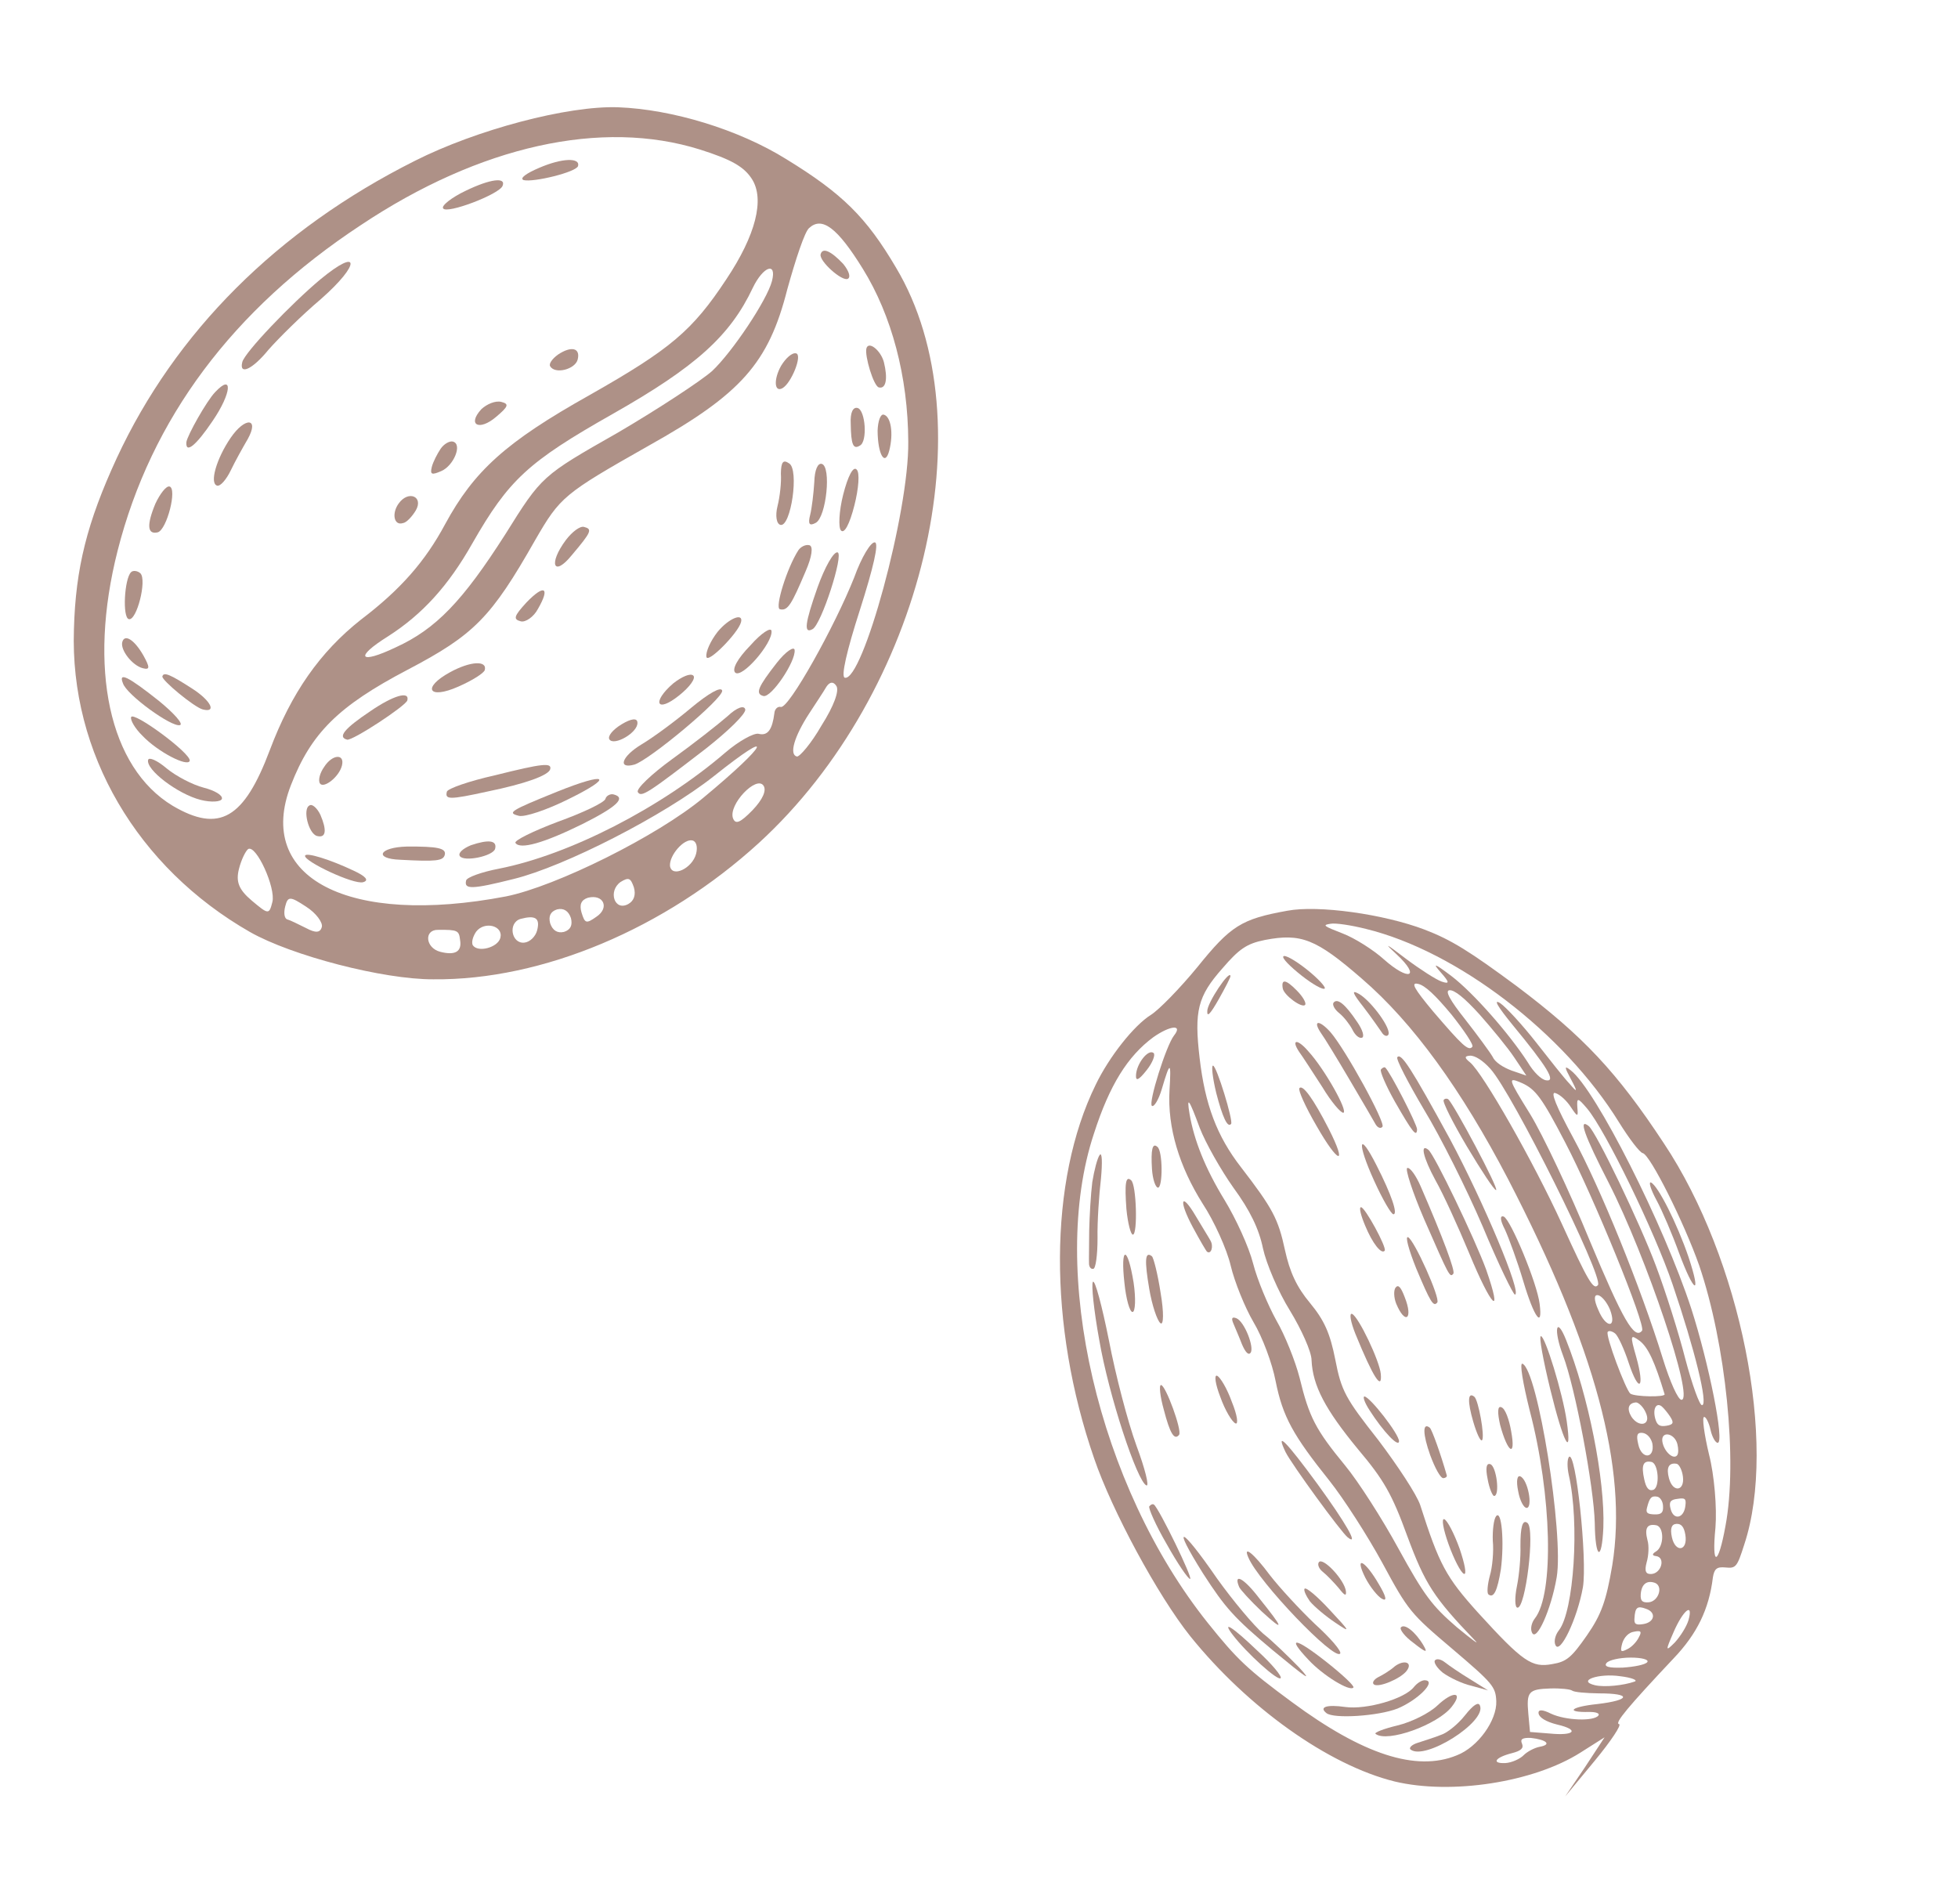 <svg width="108" height="105" viewBox="0 0 108 105" fill="none" xmlns="http://www.w3.org/2000/svg">
<path d="M34.093 5.917C31.31 5.819 26.277 7.156 22.879 8.873C15.295 12.68 9.67 18.312 6.439 25.27C4.811 28.799 4.169 31.325 4.078 34.707C3.844 41.531 7.581 47.858 13.794 51.41C16.08 52.708 21.13 54.028 23.902 54.016C29.926 54.077 36.694 51.21 41.854 46.499C50.928 38.195 54.495 23.257 49.423 14.762C47.784 11.979 46.462 10.675 43.367 8.777C40.744 7.142 37.066 6.027 34.093 5.917ZM41.473 9.872C42.19 10.987 41.685 12.973 40.069 15.395C38.189 18.25 36.969 19.267 32.519 21.792C27.898 24.381 26.146 25.979 24.555 28.908C23.456 30.959 22.099 32.514 19.907 34.179C17.643 35.97 16.07 38.222 14.887 41.363C13.461 45.159 12.103 45.961 9.526 44.445C6.024 42.336 4.836 36.872 6.488 30.373C8.337 23.1 12.832 17.073 19.901 12.418C26.478 8.031 33.201 6.55 38.616 8.25C40.325 8.792 41.032 9.187 41.473 9.872ZM47.597 14.835C49.179 17.388 50.087 20.774 50.098 24.362C50.149 28.246 47.571 37.628 46.596 37.38C46.379 37.325 46.702 35.902 47.429 33.649C48.19 31.261 48.479 29.973 48.262 29.917C48.046 29.862 47.517 30.732 47.117 31.849C46.045 34.552 43.503 39.103 43.07 38.993C42.889 38.947 42.729 39.122 42.714 39.333C42.6 40.236 42.353 40.603 41.847 40.475C41.594 40.41 40.745 40.876 40.006 41.512C36.463 44.555 31.419 47.144 27.531 47.912C26.562 48.096 25.755 48.392 25.712 48.561C25.584 49.066 26.007 49.066 28.349 48.478C31.14 47.79 36.622 44.989 39.366 42.819C42.841 40.046 42.403 41.01 38.796 44.001C36.258 46.116 30.668 48.889 27.912 49.443C19.219 51.104 14.053 48.428 16.047 43.307C17.162 40.436 18.655 38.951 22.473 36.947C26.156 35.015 27.089 34.069 29.526 29.778C30.9 27.403 31.096 27.237 35.769 24.59C40.881 21.731 42.389 20.035 43.425 15.961C43.89 14.287 44.392 12.765 44.632 12.576C45.335 11.93 46.18 12.539 47.597 14.835ZM42.582 15.496C42.317 16.54 40.392 19.42 39.28 20.464C38.684 20.993 36.328 22.545 34.067 23.87C29.885 26.249 29.885 26.249 27.875 29.466C25.511 33.166 24.045 34.694 21.826 35.707C19.813 36.665 19.529 36.27 21.404 35.098C23.288 33.892 24.726 32.321 26.054 29.971C28.061 26.466 29.119 25.48 33.793 22.833C38.377 20.234 40.272 18.529 41.525 15.872C42.094 14.691 42.856 14.418 42.582 15.496ZM45.307 40.028C44.753 40.998 44.096 41.764 43.952 41.727C43.518 41.617 43.811 40.616 44.632 39.355C45.011 38.77 45.444 38.127 45.585 37.876C45.77 37.601 45.968 37.579 46.133 37.836C46.299 38.093 46.013 38.917 45.307 40.028ZM41.506 44.69C40.831 45.379 40.571 45.492 40.431 45.134C40.161 44.384 41.733 42.74 42.118 43.34C42.284 43.597 42.083 44.084 41.506 44.69ZM38.396 47.09C38.19 47.898 37.054 48.433 36.955 47.763C36.911 47.178 37.727 46.238 38.197 46.358C38.414 46.413 38.49 46.719 38.396 47.09ZM34.651 49.866C33.891 50.282 33.525 49.149 34.23 48.647C34.685 48.369 34.785 48.43 34.963 48.941C35.086 49.367 34.964 49.694 34.651 49.866ZM32.896 50.566C32.334 50.961 32.261 50.943 32.073 50.322C31.951 49.896 32.055 49.636 32.432 49.516C33.293 49.305 33.636 50.074 32.896 50.566ZM31.106 51.402C30.738 51.488 30.475 51.313 30.344 50.921C30.249 50.539 30.353 50.279 30.73 50.159C31.098 50.073 31.361 50.248 31.492 50.64C31.587 51.022 31.483 51.283 31.106 51.402ZM15.024 49.751C14.844 50.458 14.808 50.449 13.889 49.677C13.161 49.062 13.002 48.627 13.182 47.92C13.31 47.415 13.547 46.937 13.69 46.83C14.136 46.585 15.221 48.976 15.024 49.751ZM29.628 51.313C29.543 51.65 29.232 51.965 28.917 51.993C28.207 52.063 28.003 50.9 28.711 50.685C29.536 50.465 29.8 50.64 29.628 51.313ZM27.599 51.729C27.462 52.268 26.35 52.559 26.074 52.13C26 51.968 26.077 51.665 26.263 51.389C26.723 50.789 27.771 51.056 27.599 51.729ZM25.377 51.845C25.485 52.482 25.119 52.712 24.288 52.5C23.457 52.289 23.371 51.264 24.173 51.288C25.253 51.276 25.317 51.328 25.377 51.845ZM17.752 51.125C17.666 51.462 17.396 51.465 16.889 51.193C16.445 50.972 16 50.752 15.856 50.715C15.675 50.669 15.644 50.338 15.73 50.002C15.875 49.429 15.992 49.423 16.882 50.008C17.445 50.366 17.812 50.89 17.752 51.125Z" fill="#AE9187"/>
<path d="M29.744 9.256C29.055 9.547 28.635 9.835 28.88 9.933C29.422 10.07 31.799 9.492 31.885 9.155C32.005 8.684 30.997 8.715 29.744 9.256Z" fill="#AE9187"/>
<path d="M25.691 10.52C24.904 10.893 24.325 11.356 24.444 11.493C24.628 11.827 27.566 10.71 27.722 10.248C27.923 9.761 27.051 9.862 25.691 10.52Z" fill="#AE9187"/>
<path d="M17.68 15.402C16.068 16.749 13.502 19.43 13.365 19.969C13.176 20.71 13.91 20.394 14.805 19.296C15.346 18.68 16.635 17.395 17.712 16.486C19.893 14.566 19.871 13.593 17.68 15.402Z" fill="#AE9187"/>
<path d="M30.779 19.557C30.449 19.796 30.264 20.071 30.346 20.2C30.613 20.662 31.726 20.371 31.863 19.833C32.026 19.193 31.52 19.064 30.779 19.557Z" fill="#AE9187"/>
<path d="M26.551 22.569C25.753 23.441 26.432 23.793 27.367 22.991C28.053 22.413 28.087 22.278 27.653 22.168C27.328 22.085 26.854 22.287 26.551 22.569Z" fill="#AE9187"/>
<path d="M11.865 21.631C11.394 22.121 10.339 24.003 10.281 24.383C10.226 25.05 10.806 24.588 11.733 23.21C12.775 21.683 12.868 20.559 11.865 21.631Z" fill="#AE9187"/>
<path d="M24.302 24.757C24.117 25.033 23.889 25.477 23.82 25.746C23.709 26.184 23.817 26.211 24.337 25.985C25.026 25.694 25.523 24.494 24.981 24.356C24.801 24.31 24.488 24.482 24.302 24.757Z" fill="#AE9187"/>
<path d="M12.726 24.144C11.931 25.304 11.544 26.675 11.978 26.786C12.158 26.832 12.486 26.449 12.732 25.938C12.977 25.427 13.399 24.674 13.672 24.205C14.314 23.042 13.521 22.984 12.726 24.144Z" fill="#AE9187"/>
<path d="M22.001 27.757C21.594 28.299 21.721 29.012 22.223 28.853C22.42 28.832 22.74 28.483 22.942 28.14C23.365 27.387 22.532 27.032 22.001 27.757Z" fill="#AE9187"/>
<path d="M8.57 27.783C8.072 28.983 8.133 29.501 8.707 29.36C9.209 29.201 9.783 26.945 9.35 26.834C9.169 26.788 8.824 27.238 8.57 27.783Z" fill="#AE9187"/>
<path d="M7.224 31.564C6.86 31.937 6.744 34.059 7.105 34.15C7.538 34.261 8.112 32.005 7.747 31.625C7.592 31.478 7.33 31.447 7.224 31.564Z" fill="#AE9187"/>
<path d="M6.743 35.421C6.632 35.858 7.3 36.71 7.878 36.857C8.276 36.958 8.274 36.814 7.905 36.146C7.398 35.265 6.863 34.949 6.743 35.421Z" fill="#AE9187"/>
<path d="M8.956 37.31C8.904 37.512 10.715 39.012 11.185 39.131C11.98 39.333 11.62 38.632 10.594 37.977C9.404 37.209 9.024 37.04 8.956 37.31Z" fill="#AE9187"/>
<path d="M6.782 37.689C6.97 38.311 9.47 40.129 9.927 39.995C10.133 39.939 9.594 39.336 8.766 38.66C7.038 37.288 6.522 37.049 6.782 37.689Z" fill="#AE9187"/>
<path d="M7.23 39.559C7.187 39.728 7.454 40.19 7.855 40.579C8.704 41.476 10.372 42.33 10.466 41.96C10.533 41.546 7.324 39.189 7.23 39.559Z" fill="#AE9187"/>
<path d="M8.17 41.914C8.033 42.452 9.806 43.799 11.07 44.121C11.649 44.268 12.197 44.228 12.24 44.06C12.291 43.858 11.82 43.594 11.242 43.447C10.627 43.291 9.712 42.808 9.202 42.391C8.665 41.932 8.213 41.745 8.17 41.914Z" fill="#AE9187"/>
<path d="M45.264 14.027C45.169 14.397 46.454 15.548 46.767 15.377C46.945 15.279 46.806 14.921 46.513 14.559C45.846 13.852 45.366 13.623 45.264 14.027Z" fill="#AE9187"/>
<path d="M47.789 19.222C47.687 19.626 48.185 21.294 48.474 21.368C48.872 21.469 48.981 20.887 48.753 19.969C48.574 19.314 47.901 18.784 47.789 19.222Z" fill="#AE9187"/>
<path d="M43.084 20.176C42.662 20.929 42.708 21.658 43.155 21.413C43.646 21.144 44.274 19.583 43.913 19.491C43.696 19.436 43.349 19.742 43.084 20.176Z" fill="#AE9187"/>
<path d="M46.925 23.375C46.941 24.526 47.061 24.808 47.427 24.579C47.866 24.367 47.735 22.613 47.301 22.503C47.048 22.439 46.89 22.757 46.925 23.375Z" fill="#AE9187"/>
<path d="M48.407 23.752C48.415 25.081 48.82 25.757 49.051 24.848C49.291 23.905 49.144 22.972 48.746 22.871C48.566 22.825 48.427 23.22 48.407 23.752Z" fill="#AE9187"/>
<path d="M46.508 27.285C46.277 28.194 46.235 29.115 46.39 29.262C46.573 29.452 46.863 28.916 47.128 27.872C47.359 26.963 47.438 26.051 47.246 25.895C47.064 25.705 46.774 26.241 46.508 27.285Z" fill="#AE9187"/>
<path d="M44.915 26.593C44.878 27.193 44.781 28.028 44.687 28.399C44.558 28.904 44.641 29.032 44.998 28.837C45.579 28.518 45.867 25.724 45.325 25.586C45.108 25.531 44.933 25.916 44.915 26.593Z" fill="#AE9187"/>
<path d="M43.072 26.124C43.106 26.599 43.017 27.401 42.889 27.906C42.752 28.445 42.83 28.895 43.046 28.95C43.624 29.097 44.096 25.883 43.524 25.558C43.197 25.331 43.082 25.481 43.072 26.124Z" fill="#AE9187"/>
<path d="M44.037 30.349C43.402 31.334 42.728 33.529 43.017 33.603C43.451 33.713 43.662 33.336 44.431 31.524C44.798 30.686 44.862 30.128 44.645 30.073C44.429 30.018 44.161 30.165 44.037 30.349Z" fill="#AE9187"/>
<path d="M45.09 32.409C44.396 34.383 44.322 34.974 44.814 34.705C45.297 34.469 46.56 30.56 46.199 30.468C45.982 30.413 45.49 31.291 45.09 32.409Z" fill="#AE9187"/>
<path d="M31.219 29.778C30.228 31.104 30.535 31.863 31.545 30.614C32.644 29.316 32.678 29.181 32.209 29.062C31.992 29.007 31.564 29.328 31.219 29.778Z" fill="#AE9187"/>
<path d="M39.586 34.845C39.187 35.353 38.916 35.965 38.965 36.229C39.015 36.636 40.721 34.919 40.875 34.312C41.012 33.774 40.197 34.104 39.586 34.845Z" fill="#AE9187"/>
<path d="M41.396 35.592C40.667 36.339 40.369 36.908 40.551 37.098C40.925 37.444 42.619 35.473 42.556 34.812C42.544 34.558 41.99 34.919 41.396 35.592Z" fill="#AE9187"/>
<path d="M42.84 36.569C41.813 37.885 41.638 38.271 42.108 38.39C42.541 38.5 43.901 36.48 43.83 35.853C43.809 35.632 43.353 35.911 42.84 36.569Z" fill="#AE9187"/>
<path d="M29.032 33.237C28.339 33.993 28.297 34.161 28.73 34.272C28.983 34.336 29.447 34.024 29.675 33.58C30.362 32.392 30.026 32.2 29.032 33.237Z" fill="#AE9187"/>
<path d="M37.129 37.698C35.945 38.723 36.206 39.363 37.462 38.356C38.041 37.894 38.395 37.41 38.24 37.263C38.085 37.116 37.611 37.318 37.129 37.698Z" fill="#AE9187"/>
<path d="M38.137 39.03C37.255 39.773 36.025 40.679 35.391 41.056C34.301 41.711 34.04 42.433 34.991 42.173C35.825 41.919 39.877 38.54 39.835 38.099C39.787 37.836 39.063 38.261 38.137 39.03Z" fill="#AE9187"/>
<path d="M40.133 39.501C39.59 39.972 38.244 41.028 37.067 41.876C35.934 42.7 35.072 43.52 35.182 43.691C35.375 43.991 35.697 43.786 38.95 41.279C40.153 40.331 41.122 39.394 41.109 39.14C41.061 38.877 40.64 39.02 40.133 39.501Z" fill="#AE9187"/>
<path d="M24.824 37.078C23.26 37.935 23.628 38.603 25.275 37.874C26.054 37.535 26.697 37.124 26.74 36.956C26.877 36.417 25.941 36.466 24.824 37.078Z" fill="#AE9187"/>
<path d="M34.287 39.95C33.787 40.254 33.504 40.612 33.614 40.783C33.862 41.169 35.211 40.401 35.159 39.85C35.147 39.596 34.832 39.623 34.287 39.95Z" fill="#AE9187"/>
<path d="M20.432 39.224C18.995 40.185 18.605 40.66 19.147 40.797C19.436 40.871 22.391 38.933 22.468 38.63C22.605 38.092 21.69 38.361 20.432 39.224Z" fill="#AE9187"/>
<path d="M27.302 42.763C25.875 43.081 24.692 43.498 24.649 43.666C24.538 44.104 24.763 44.125 26.882 43.66C28.992 43.228 30.264 42.763 30.349 42.427C30.444 42.056 29.931 42.105 27.302 42.763Z" fill="#AE9187"/>
<path d="M30.726 43.669C28.111 44.725 27.968 44.833 28.619 44.998C28.944 45.081 30.163 44.673 31.352 44.08C33.902 42.828 33.511 42.549 30.726 43.669Z" fill="#AE9187"/>
<path d="M33.395 44.062C33.344 44.264 32.163 44.824 30.765 45.329C29.404 45.843 28.348 46.363 28.431 46.492C28.679 46.877 30.006 46.498 32.117 45.457C34.014 44.505 34.565 44.001 33.842 43.817C33.662 43.771 33.438 43.893 33.395 44.062Z" fill="#AE9187"/>
<path d="M17.879 42.303C17.641 42.637 17.538 43.041 17.648 43.212C17.841 43.512 18.697 42.87 18.86 42.23C19.031 41.556 18.329 41.593 17.879 42.303Z" fill="#AE9187"/>
<path d="M25.975 46.62C25.545 46.798 25.252 47.046 25.362 47.217C25.582 47.56 27.207 47.22 27.31 46.816C27.43 46.345 26.943 46.293 25.975 46.62Z" fill="#AE9187"/>
<path d="M17.07 44.427C16.676 44.614 17.018 45.992 17.488 46.111C17.994 46.24 18.033 45.784 17.671 44.939C17.495 44.571 17.213 44.32 17.07 44.427Z" fill="#AE9187"/>
<path d="M22.456 46.693C20.908 46.73 20.592 47.367 22.078 47.422C24.051 47.529 24.447 47.486 24.533 47.15C24.627 46.779 24.112 46.684 22.456 46.693Z" fill="#AE9187"/>
<path d="M21.942 50.228C21.455 50.176 21.034 50.32 20.983 50.522C20.88 50.926 23.089 51.165 23.759 50.798C24.206 50.553 23.564 50.354 21.942 50.228Z" fill="#AE9187"/>
<path d="M16.827 47.198C16.75 47.501 19.531 48.817 20.033 48.658C20.365 48.563 20.191 48.34 19.503 48.022C18.198 47.403 16.878 46.996 16.827 47.198Z" fill="#AE9187"/>
<path d="M60.434 59.837C57.841 65.124 57.805 73.094 60.354 80.451C61.332 83.316 63.857 87.999 65.653 90.248C68.814 94.173 73.261 97.356 76.928 98.262C80.058 99.009 84.591 98.309 87.176 96.668L88.505 95.826L87.43 97.466L86.332 99.088L87.96 97.121C88.855 96.036 89.465 95.124 89.303 95.096C89.041 95.054 89.79 94.153 92.316 91.469C93.598 90.126 94.269 88.764 94.48 87.005C94.557 86.535 94.693 86.41 95.172 86.457C95.751 86.516 95.816 86.434 96.212 85.187C98.053 79.639 96.022 69.437 91.776 63.062C89.181 59.12 87.315 57.147 83.667 54.398C81.063 52.472 80.052 51.84 78.582 51.276C76.316 50.414 72.698 49.912 71.006 50.234C68.473 50.689 67.888 51.057 66.041 53.348C65.082 54.515 63.929 55.695 63.486 55.975C62.545 56.56 61.173 58.297 60.434 59.837ZM63.617 57.208C64.529 56.567 65.26 56.481 64.759 57.114C64.323 57.666 63.332 60.832 63.536 60.994C63.649 61.083 63.911 60.659 64.084 60.066C64.545 58.505 64.606 58.52 64.508 60.136C64.389 62.199 65.049 64.347 66.34 66.396C66.976 67.363 67.671 68.907 67.882 69.805C68.094 70.703 68.669 72.119 69.139 72.922C69.632 73.744 70.175 75.201 70.361 76.178C70.756 78.15 71.32 79.16 73.34 81.685C74.115 82.663 75.422 84.691 76.249 86.208C77.684 88.868 77.804 88.996 80.12 90.959C82.346 92.851 82.495 93.035 82.532 93.828C82.576 94.891 81.514 96.375 80.353 96.819C78.115 97.739 75.163 96.767 71.256 93.879C68.81 92.079 68.224 91.516 66.629 89.526C60.569 81.95 57.823 70.088 60.342 62.519C61.201 59.846 62.205 58.249 63.617 57.208ZM69.769 51.846C71.765 51.465 72.584 51.78 75.118 53.982C77.947 56.416 80.618 60.12 83.182 65.034C88.008 74.357 89.789 81.008 88.93 86.337C88.597 88.297 88.332 89.051 87.529 90.208C86.692 91.406 86.421 91.657 85.619 91.786C84.496 91.995 84.011 91.677 81.525 88.949C79.758 86.989 79.385 86.296 78.335 83.01C78.136 82.422 77.079 80.823 76.016 79.418C74.213 77.131 73.986 76.719 73.653 74.996C73.366 73.541 73.048 72.825 72.257 71.868C71.518 70.985 71.141 70.156 70.877 68.952C70.505 67.231 70.213 66.668 68.45 64.379C67.117 62.662 66.467 60.92 66.169 58.361C65.864 55.763 66.06 54.956 67.426 53.413C68.343 52.346 68.763 52.047 69.769 51.846ZM75.337 51.234C80.373 52.459 86.266 56.982 89.302 61.904C89.87 62.817 90.45 63.575 90.612 63.603C91.02 63.693 92.893 67.43 93.731 69.818C95.191 74.125 95.855 80.557 95.174 84.168C94.77 86.405 94.405 86.448 94.621 84.263C94.71 83.171 94.558 81.358 94.269 80.233C93.995 79.088 93.877 78.165 93.994 78.157C94.088 78.132 94.263 78.469 94.351 78.871C94.439 79.272 94.63 79.59 94.747 79.582C95.135 79.557 94.251 75.174 93.292 72.193C91.774 67.541 88.012 60.088 86.635 59.033C86.272 58.746 86.292 58.861 86.636 59.498C87.038 60.248 87.006 60.288 86.588 59.792C86.302 59.5 85.476 58.449 84.724 57.489C83.971 56.53 83.08 55.56 82.746 55.33C82.351 55.084 82.601 55.513 83.444 56.545C85.324 58.827 85.863 59.684 85.277 59.586C85.015 59.545 84.594 59.146 84.263 58.585C83.251 57.022 81.276 54.766 80.058 53.836C79.113 53.122 78.99 53.091 79.476 53.641C79.962 54.191 79.959 54.289 79.522 54.142C79.231 54.045 78.35 53.481 77.562 52.893C76.39 51.999 76.305 51.966 77.051 52.654C78.383 53.906 77.716 54.143 76.33 52.914C75.75 52.39 74.716 51.739 74.066 51.49C72.994 51.075 72.926 51.022 73.385 50.953C73.651 50.897 74.537 51.033 75.337 51.234ZM66.178 62.218C66.493 63.032 67.337 64.528 68.034 65.51C68.955 66.769 69.442 67.785 69.663 68.856C69.846 69.697 70.502 71.245 71.151 72.288C71.777 73.314 72.342 74.557 72.343 75.022C72.406 76.433 73.101 77.746 74.906 79.936C76.333 81.627 76.781 82.412 77.629 84.742C78.607 87.374 79.087 88.118 81.33 90.455C81.66 90.782 81.236 90.48 80.345 89.743C78.987 88.571 78.556 87.998 77.135 85.414C76.249 83.785 74.912 81.7 74.196 80.835C72.562 78.847 72.212 78.172 71.684 75.996C71.45 75.08 70.868 73.625 70.398 72.822C69.944 71.998 69.352 70.602 69.118 69.686C68.884 68.771 68.166 67.208 67.54 66.182C66.479 64.448 65.862 62.898 65.614 61.441C65.438 60.405 65.593 60.628 66.178 62.218ZM80.068 55.968C80.769 56.853 81.294 57.634 81.213 57.736C81.003 58.002 80.65 57.656 79.059 55.801C77.999 54.532 77.801 54.176 78.208 54.266C78.594 54.338 79.18 54.901 80.068 55.968ZM81.618 55.965C82.299 56.735 83.164 57.784 83.534 58.342L84.192 59.327L83.38 59.05C82.898 58.868 82.457 58.586 82.327 58.284C82.188 58.041 81.497 57.097 80.819 56.23C79.97 55.16 79.684 54.636 79.956 54.618C80.228 54.601 80.772 55.031 81.618 55.965ZM82.205 58.951C83.411 60.269 88.458 70.431 88.142 70.878C87.9 71.184 87.598 70.681 86.156 67.517C84.562 64.033 81.795 59.191 81.085 58.597C80.768 58.346 80.771 58.249 81.081 58.229C81.353 58.212 81.794 58.493 82.205 58.951ZM86.331 63.008C87.901 66.008 90.799 73.11 90.573 73.396C90.153 73.927 89.507 72.787 87.685 68.426C86.578 65.725 85.104 62.602 84.397 61.446C83.151 59.433 83.144 59.395 83.97 59.748C84.695 60.089 85.045 60.532 86.331 63.008ZM86.648 61.068C87.018 61.625 87.056 61.623 87.004 61.083C86.967 60.524 87.029 60.539 87.544 61.145C88.552 62.34 91.273 67.942 92.258 70.844C93.477 74.43 94.232 77.483 93.883 77.505C93.75 77.533 93.337 76.377 92.957 74.948C92.598 73.536 91.873 71.237 91.337 69.818C90.437 67.414 88.038 62.432 87.63 62.109C87.04 61.643 87.382 62.61 88.732 65.237C90.825 69.347 93.452 77.165 92.753 77.21C92.559 77.223 92.111 76.205 91.717 74.931C90.494 70.978 88.266 65.5 86.78 62.765C85.836 61.023 85.498 60.192 85.789 60.29C86.058 60.369 86.434 60.733 86.648 61.068ZM88.804 72.231C89.197 73.272 88.592 73.292 88.16 72.253C87.907 71.688 87.916 71.397 88.14 71.44C88.34 71.466 88.639 71.835 88.804 72.231ZM89.088 73.55C89.246 73.676 89.587 74.41 89.835 75.169C90.4 76.878 90.749 76.622 90.248 74.832C89.906 73.633 89.916 73.574 90.454 73.966C90.907 74.325 91.278 75.115 91.817 76.902C91.866 77.074 90.193 77.046 89.928 76.87C89.678 76.672 88.535 73.644 88.68 73.46C88.745 73.379 88.929 73.425 89.088 73.55ZM90.246 77.353C90.385 77.363 90.641 77.599 90.771 77.901C91.105 78.596 90.41 78.777 89.988 78.145C89.716 77.698 89.819 77.381 90.246 77.353ZM91.142 79.621C91.286 80.465 90.548 80.513 90.366 79.672C90.236 79.137 90.31 78.997 90.611 79.035C90.873 79.077 91.074 79.335 91.142 79.621ZM91.657 77.572C91.77 77.662 91.994 77.938 92.127 78.142C92.341 78.478 92.299 78.577 91.917 78.641C91.535 78.704 91.4 78.597 91.302 78.254C91.149 77.702 91.362 77.339 91.657 77.572ZM92.521 79.649C92.582 79.897 92.589 80.168 92.509 80.27C92.299 80.535 91.787 80.064 91.695 79.528C91.591 78.914 92.355 79.019 92.521 79.649ZM91.079 80.634C91.48 80.685 91.576 82.056 91.185 82.178C90.942 82.252 90.793 82.067 90.692 81.589C90.523 80.825 90.632 80.546 91.079 80.634ZM92.471 80.737C92.61 80.748 92.785 81.085 92.828 81.451C92.926 82.259 92.272 82.34 92.058 81.54C91.898 80.949 92.047 80.668 92.471 80.737ZM91.406 82.551C91.567 82.58 91.723 82.802 91.73 83.073C91.75 83.421 91.653 83.543 91.258 83.53C90.864 83.517 90.773 83.445 90.844 83.169C90.985 82.617 91.082 82.495 91.406 82.551ZM91.34 84.126C91.803 84.193 91.798 85.318 91.333 85.581C91.12 85.711 91.116 85.808 91.356 85.831C91.88 85.913 91.636 86.782 91.092 86.817C90.781 86.838 90.694 86.669 90.826 86.176C90.938 85.8 90.963 85.255 90.872 84.951C90.7 84.284 90.855 84.041 91.34 84.126ZM92.963 83.052C92.886 83.754 92.317 83.869 92.151 83.24C92.047 82.859 92.121 82.718 92.525 82.673C92.946 82.607 93.014 82.66 92.963 83.052ZM85.514 93.131C86.08 93.113 86.621 93.175 86.712 93.247C86.825 93.337 87.482 93.391 88.21 93.402C90.015 93.401 89.942 93.775 88.114 93.99C86.629 94.144 86.309 94.456 87.658 94.427C88.03 94.422 88.26 94.504 88.163 94.626C87.905 94.953 86.365 94.898 85.555 94.524C85.082 94.283 84.827 94.28 84.866 94.51C84.905 94.74 85.278 94.968 85.893 95.122C87.139 95.41 86.864 95.757 85.466 95.615L84.392 95.53L84.3 94.528C84.191 93.313 84.304 93.17 85.514 93.131ZM92.959 84.642C93.116 85.562 92.407 85.666 92.218 84.787C92.117 84.308 92.194 84.071 92.466 84.053C92.738 84.035 92.887 84.22 92.959 84.642ZM83.394 96.7C83.902 96.57 84.054 96.424 83.953 96.179C83.83 95.915 83.995 95.846 84.428 95.857C85.308 95.955 85.61 96.227 84.924 96.348C84.62 96.407 84.225 96.626 84.041 96.813C83.841 97.019 83.385 97.224 83.036 97.246C82.237 97.278 82.472 96.934 83.394 96.7ZM91.293 87.309C91.76 87.511 91.47 88.344 90.926 88.379C90.577 88.402 90.48 88.292 90.499 87.942C90.54 87.377 90.834 87.144 91.293 87.309ZM90.791 88.737C91.374 88.932 91.271 89.481 90.64 89.58C90.22 89.646 90.129 89.575 90.154 89.263C90.189 88.66 90.309 88.555 90.791 88.737ZM89.364 92.455C90.004 92.53 90.364 92.681 90.16 92.752C89.549 92.966 88.507 93.073 87.976 92.952C86.953 92.708 88.176 92.28 89.364 92.455ZM90.392 90.314C90.292 90.534 90.011 90.843 89.775 90.955C89.397 91.154 89.352 91.118 89.484 90.625C89.587 90.308 89.835 90.04 90.123 90.002C90.521 89.918 90.573 89.992 90.392 90.314ZM89.954 91.428C90.543 91.428 90.973 91.536 90.86 91.679C90.747 91.822 90.139 91.939 89.518 91.98C88.758 92.009 88.45 91.932 88.612 91.728C88.741 91.565 89.326 91.43 89.954 91.428ZM93.135 89.361C93.022 89.736 92.68 90.263 92.383 90.592C91.862 91.111 91.856 91.072 92.307 90.035C92.842 88.798 93.414 88.354 93.135 89.361Z" fill="#AB8E85"/>
<path d="M62.66 59.305C62.641 59.656 62.806 59.587 63.258 59.014C63.581 58.606 63.742 58.169 63.628 58.079C63.334 57.846 62.688 58.664 62.66 59.305Z" fill="#AB8E85"/>
<path d="M60.249 65.2C60.166 65.865 60.096 67.071 60.078 67.887C60.076 68.682 60.058 69.497 60.068 69.671C60.062 69.865 60.166 70.014 60.298 69.986C60.437 69.996 60.54 69.214 60.538 68.284C60.521 67.373 60.622 65.893 60.727 65.014C60.81 64.117 60.79 63.537 60.66 63.7C60.531 63.864 60.354 64.554 60.249 65.2Z" fill="#AB8E85"/>
<path d="M62.131 66.687C62.207 67.477 62.373 68.106 62.489 68.099C62.761 68.081 62.685 65.333 62.391 65.1C62.089 64.829 62.028 65.279 62.131 66.687Z" fill="#AB8E85"/>
<path d="M63.541 64.483C63.578 65.043 63.734 65.498 63.873 65.508C64.145 65.491 64.138 63.494 63.844 63.261C63.565 63.008 63.475 63.401 63.541 64.483Z" fill="#AB8E85"/>
<path d="M60.631 73.9C61.154 76.968 62.73 81.732 63.236 81.932C63.404 81.999 63.157 81.007 62.685 79.738C62.208 78.431 61.531 75.838 61.165 73.923C60.784 72.029 60.396 70.561 60.283 70.704C60.186 70.827 60.334 72.271 60.631 73.9Z" fill="#AB8E85"/>
<path d="M62.024 70.785C62.113 71.652 62.315 72.376 62.47 72.366C62.625 72.356 62.656 71.617 62.529 70.753C62.192 68.661 61.788 68.707 62.024 70.785Z" fill="#AB8E85"/>
<path d="M65.795 67.691C66.168 68.384 66.528 69.001 66.574 69.037C66.801 69.216 66.955 68.741 66.764 68.423C66.676 68.255 66.3 67.659 65.969 67.098C65.138 65.679 64.99 66.192 65.795 67.691Z" fill="#AB8E85"/>
<path d="M63.393 71.104C63.543 71.986 63.826 72.84 64.008 72.983C64.189 73.127 64.198 72.37 64.021 71.334C63.861 70.278 63.627 69.363 63.536 69.291C63.15 68.987 63.125 69.531 63.393 71.104Z" fill="#AB8E85"/>
<path d="M64.19 77.741C64.535 79.076 64.778 79.467 65.037 79.14C65.214 78.915 64.295 76.396 64.039 76.394C63.922 76.401 63.988 77.017 64.19 77.741Z" fill="#AB8E85"/>
<path d="M68.036 73.013C68.137 73.259 68.361 73.768 68.504 74.146C68.699 74.599 68.864 74.763 68.977 74.62C69.203 74.334 68.644 72.896 68.201 72.712C67.948 72.612 67.906 72.712 68.036 73.013Z" fill="#AB8E85"/>
<path d="M67.311 77.054C67.574 77.793 67.957 78.428 68.148 78.512C68.317 78.579 68.248 78.06 67.946 77.323C67.683 76.584 67.3 75.95 67.131 75.883C66.963 75.817 67.032 76.335 67.311 77.054Z" fill="#AB8E85"/>
<path d="M64.357 85.175C64.951 86.242 65.551 87.114 65.644 87.088C65.823 87.096 63.946 83.224 63.651 82.991C63.583 82.937 63.474 82.983 63.393 83.085C63.328 83.167 63.747 84.129 64.357 85.175Z" fill="#AB8E85"/>
<path d="M66.359 86.79C67.585 88.688 68.071 89.239 70.2 91.02C72.095 92.584 72.429 92.815 71.657 91.973C71.087 91.389 70.215 90.534 69.671 90.104C69.166 89.672 68.008 88.293 67.133 87.07C65.126 84.156 64.582 83.958 66.359 86.79Z" fill="#AB8E85"/>
<path d="M70.911 80.097C71.239 80.755 73.956 84.495 74.341 84.8C74.976 85.302 74.25 84.03 72.661 81.845C70.923 79.476 70.33 78.875 70.911 80.097Z" fill="#AB8E85"/>
<path d="M68.859 85.911C69.421 87.251 73.598 91.614 73.921 91.206C74.018 91.083 73.383 90.349 72.524 89.571C71.704 88.79 70.573 87.564 70.045 86.881C69.153 85.679 68.541 85.195 68.859 85.911Z" fill="#AB8E85"/>
<path d="M68.35 87.534C68.415 87.685 68.969 88.288 69.579 88.87C70.881 90.065 70.826 89.855 69.432 88.123C68.599 87.033 68.019 86.741 68.35 87.534Z" fill="#AB8E85"/>
<path d="M67.995 90.174C68.754 91.172 70.494 92.746 70.639 92.562C70.72 92.46 70.153 91.779 69.362 91.055C67.978 89.729 67.363 89.343 67.995 90.174Z" fill="#AB8E85"/>
<path d="M72.956 86.692C73.183 86.872 73.566 87.273 73.835 87.586C74.162 88.01 74.269 88.062 74.239 87.773C74.174 87.156 72.975 85.877 72.749 86.163C72.652 86.286 72.752 86.531 72.956 86.692Z" fill="#AB8E85"/>
<path d="M72.254 88.328C72.5 88.622 73.119 89.144 73.65 89.498C74.515 90.082 74.508 90.043 73.332 88.782C72.657 88.05 72.039 87.528 71.958 87.63C71.893 87.712 72.046 88.031 72.254 88.328Z" fill="#AB8E85"/>
<path d="M72.174 91.551C72.969 92.411 74.458 93.323 74.652 93.078C74.717 92.996 74.062 92.379 73.178 91.68C71.432 90.301 70.93 90.236 72.174 91.551Z" fill="#AB8E85"/>
<path d="M75.309 87.025C75.572 87.532 75.997 88.066 76.233 88.187C76.515 88.343 76.469 88.075 76.057 87.384C75.278 86.038 74.683 85.767 75.309 87.025Z" fill="#AB8E85"/>
<path d="M73.166 94.492C73.574 94.815 76.02 94.656 77.087 94.238C78.187 93.779 79.211 92.763 78.647 92.683C78.463 92.637 78.162 92.831 77.985 93.056C77.468 93.71 75.372 94.311 74.207 94.153C73.181 94.007 72.735 94.152 73.166 94.492Z" fill="#AB8E85"/>
<path d="M77.962 90.614C78.665 91.17 78.765 91.183 78.515 90.753C78.074 90.006 77.462 89.522 77.268 89.767C77.187 89.87 77.492 90.276 77.962 90.614Z" fill="#AB8E85"/>
<path d="M75.781 92.908C76.031 93.105 77.24 92.6 77.579 92.171C77.95 91.701 77.468 91.519 76.944 91.902C76.689 92.132 76.262 92.392 76.026 92.504C75.774 92.637 75.668 92.818 75.781 92.908Z" fill="#AB8E85"/>
<path d="M75.873 95.635C76.508 96.137 79.282 95.143 80.073 94.142C80.736 93.304 80.156 93.245 79.277 94.077C78.838 94.493 77.862 94.983 77.089 95.169C76.316 95.355 75.782 95.564 75.873 95.635Z" fill="#AB8E85"/>
<path d="M79.598 92.273C79.977 92.539 80.641 92.864 81.172 92.985L82.078 93.237L81.09 92.622C80.543 92.289 79.921 91.864 79.694 91.685C79.49 91.524 79.244 91.462 79.147 91.585C79.067 91.687 79.258 92.004 79.598 92.273Z" fill="#AB8E85"/>
<path d="M77.806 96.499C78.6 97.126 82 94.967 81.633 94.08C81.555 93.852 81.27 94.026 80.802 94.618C80.415 95.109 79.81 95.594 79.474 95.693C79.144 95.831 78.565 96.004 78.213 96.124C77.876 96.223 77.692 96.409 77.806 96.499Z" fill="#AB8E85"/>
<path d="M66.592 55.774C66.573 56.125 66.757 55.938 67.225 55.113C67.586 54.469 67.883 53.907 67.87 53.83C67.827 53.465 66.575 55.33 66.592 55.774Z" fill="#AB8E85"/>
<path d="M71.791 53.809C72.404 54.293 72.99 54.623 73.071 54.521C73.135 54.44 72.678 53.946 72.066 53.462C71.431 52.96 70.868 52.648 70.787 52.75C70.706 52.852 71.156 53.307 71.791 53.809Z" fill="#AB8E85"/>
<path d="M67.084 60.279C67.429 61.614 67.712 62.235 67.906 61.99C68.035 61.827 67.101 58.766 66.907 58.778C66.807 58.766 66.886 59.458 67.084 60.279Z" fill="#AB8E85"/>
<path d="M70.754 54.516C70.819 54.9 71.827 55.629 71.988 55.425C72.069 55.323 71.848 54.949 71.518 54.622C70.925 54.02 70.662 53.979 70.754 54.516Z" fill="#AB8E85"/>
<path d="M71.665 58.025C71.844 58.265 72.405 59.14 72.937 59.959C73.43 60.78 73.968 61.404 74.101 61.376C74.359 61.282 73.061 58.962 72.17 57.992C71.558 57.275 71.192 57.318 71.665 58.025Z" fill="#AB8E85"/>
<path d="M72.861 56.978C73.039 57.218 73.746 58.374 74.438 59.551C75.129 60.728 75.79 61.848 75.878 62.017C75.988 62.204 76.157 62.27 76.254 62.148C76.431 61.923 74.212 57.879 73.382 56.925C72.753 56.228 72.387 56.272 72.861 56.978Z" fill="#AB8E85"/>
<path d="M73.872 55.885C74.121 56.082 74.449 56.506 74.595 56.788C74.748 57.108 74.974 57.287 75.123 57.238C75.272 57.19 75.168 56.809 74.856 56.364C74.198 55.379 73.767 55.038 73.557 55.304C73.477 55.406 73.6 55.669 73.872 55.885Z" fill="#AB8E85"/>
<path d="M75.208 55.546C75.662 56.137 76.106 56.787 76.21 56.935C76.32 57.122 76.488 57.189 76.569 57.087C76.795 56.8 75.667 55.245 74.967 54.825C74.533 54.582 74.582 54.753 75.208 55.546Z" fill="#AB8E85"/>
<path d="M72.613 62.093C73.817 64.205 74.355 64.365 73.29 62.262C72.436 60.592 71.85 59.796 71.672 60.021C71.591 60.123 72.004 61.046 72.613 62.093Z" fill="#AB8E85"/>
<path d="M76.941 60.766C77.917 62.467 78.141 62.743 78.163 62.296C78.179 62.043 76.653 59.078 76.404 58.881C76.358 58.845 76.248 58.891 76.168 58.993C76.103 59.075 76.434 59.868 76.941 60.766Z" fill="#AB8E85"/>
<path d="M78.546 61.204C79.445 62.678 80.902 65.589 81.782 67.645C82.646 69.722 83.461 71.394 83.561 71.407C83.966 71.362 81.825 66.285 79.982 62.837C77.844 58.923 77.283 58.048 77.073 58.314C76.992 58.416 77.664 59.711 78.546 61.204Z" fill="#AB8E85"/>
<path d="M75.802 65.143C76.273 66.179 76.743 66.982 76.86 66.975C77.115 66.978 76.754 65.896 75.93 64.282C74.924 62.292 74.831 63.015 75.802 65.143Z" fill="#AB8E85"/>
<path d="M75.298 67.599C75.701 68.581 76.2 69.208 76.378 68.984C76.507 68.82 75.277 66.554 75.067 66.587C74.95 66.594 75.067 67.052 75.298 67.599Z" fill="#AB8E85"/>
<path d="M80.915 63.242C81.709 64.567 82.426 65.665 82.52 65.639C82.714 65.626 80.176 60.866 79.882 60.633C79.814 60.58 79.697 60.587 79.632 60.669C79.552 60.771 80.142 61.935 80.915 63.242Z" fill="#AB8E85"/>
<path d="M78.556 67.253C79.936 70.401 79.972 70.496 80.165 70.25C80.278 70.107 79.593 68.271 78.365 65.442C78.105 64.839 77.771 64.376 77.623 64.424C77.49 64.452 77.906 65.744 78.556 67.253Z" fill="#AB8E85"/>
<path d="M79.167 65.081C79.615 65.866 80.433 67.674 81.031 69.109C82.268 72.111 82.929 72.766 81.97 70.017C81.35 68.332 79.126 63.687 78.786 63.419C78.31 63.042 78.508 63.863 79.167 65.081Z" fill="#AB8E85"/>
<path d="M78.113 69.957C78.906 71.844 79.068 72.105 79.278 71.84C79.456 71.615 78.001 68.374 77.664 68.241C77.496 68.174 77.704 68.936 78.113 69.957Z" fill="#AB8E85"/>
<path d="M74.767 73.586C75.745 75.985 76.248 76.747 76.162 75.783C76.099 75.07 74.937 72.625 74.578 72.473C74.409 72.407 74.494 72.905 74.767 73.586Z" fill="#AB8E85"/>
<path d="M77.013 71.909C77.51 73.098 77.963 72.758 77.482 71.549C77.267 70.981 77.125 70.835 76.979 71.019C76.866 71.162 76.877 71.569 77.013 71.909Z" fill="#AB8E85"/>
<path d="M83.009 67.818C83.226 68.288 83.704 69.595 84.026 70.679C84.621 72.676 85.104 73.324 84.924 71.92C84.79 70.785 83.328 67.273 82.946 67.104C82.716 67.022 82.746 67.311 83.009 67.818Z" fill="#AB8E85"/>
<path d="M75.54 77.782C76.316 78.992 77.149 79.849 77.168 79.499C77.18 79.11 75.549 77.025 75.255 77.025C75.161 77.05 75.275 77.372 75.54 77.782Z" fill="#AB8E85"/>
<path d="M78.887 80.26C79.144 80.96 79.458 81.541 79.614 81.531C79.73 81.523 79.817 81.46 79.804 81.383C79.463 80.184 78.978 78.838 78.865 78.749C78.457 78.426 78.474 79.104 78.887 80.26Z" fill="#AB8E85"/>
<path d="M81.262 78.419C81.451 79.066 81.668 79.537 81.749 79.434C81.91 79.23 81.548 77.218 81.321 77.039C80.959 76.752 80.934 77.296 81.262 78.419Z" fill="#AB8E85"/>
<path d="M84.374 77.791C85.604 82.481 85.726 87.921 84.66 89.269C84.483 89.494 84.402 89.829 84.496 90.036C84.734 90.622 85.559 88.785 85.864 87.001C86.264 84.629 84.817 75.552 83.975 75.219C83.807 75.152 84.002 76.303 84.374 77.791Z" fill="#AB8E85"/>
<path d="M85.511 76.632C86.224 79.552 86.727 80.547 86.416 78.376C86.194 76.84 85.225 73.684 84.992 73.699C84.875 73.707 85.12 75.029 85.511 76.632Z" fill="#AB8E85"/>
<path d="M82.744 78.595C83.167 80.157 83.624 80.418 83.353 78.943C83.242 78.291 83.021 77.685 82.814 77.621C82.6 77.518 82.588 77.907 82.744 78.595Z" fill="#AB8E85"/>
<path d="M86.213 74.764C86.886 76.523 87.92 82.021 87.965 84.015C87.988 85.991 88.354 86.18 88.438 84.256C88.537 81.612 87.608 76.961 86.38 73.9C85.834 72.54 85.677 73.345 86.213 74.764Z" fill="#AB8E85"/>
<path d="M79.901 85.177C80.2 86.01 80.579 86.742 80.748 86.809C80.916 86.875 80.789 86.244 80.513 85.428C80.214 84.594 79.834 83.863 79.666 83.796C79.497 83.729 79.602 84.343 79.901 85.177Z" fill="#AB8E85"/>
<path d="M82.053 81.567C82.145 82.104 82.333 82.518 82.411 82.513C82.744 82.511 82.547 80.895 82.21 80.762C81.981 80.68 81.933 80.974 82.053 81.567Z" fill="#AB8E85"/>
<path d="M83.737 82.234C83.828 82.771 84.055 83.182 84.211 83.172C84.56 83.15 84.276 81.598 83.855 81.431C83.687 81.364 83.623 81.679 83.737 82.234Z" fill="#AB8E85"/>
<path d="M82.34 84.98C82.399 85.558 82.317 86.455 82.178 86.91C82.046 87.403 82.008 87.871 82.099 87.942C82.394 88.175 82.594 87.736 82.786 86.56C82.981 85.055 82.829 83.242 82.522 83.63C82.393 83.794 82.32 84.4 82.34 84.98Z" fill="#AB8E85"/>
<path d="M86.531 81.355C87.137 83.991 86.811 88.878 85.988 89.92C85.794 90.165 85.698 90.521 85.792 90.728C86.029 91.314 87 89.293 87.311 87.547C87.561 86.019 86.917 79.934 86.539 80.365C86.442 80.488 86.436 80.915 86.531 81.355Z" fill="#AB8E85"/>
<path d="M83.865 85.288C83.885 85.869 83.799 86.863 83.671 87.492C83.542 88.12 83.556 88.662 83.695 88.673C84.142 88.76 84.685 84.343 84.254 84.003C83.982 83.788 83.86 84.222 83.865 85.288Z" fill="#AB8E85"/>
<path d="M91.367 66.191C91.682 66.771 92.237 68.073 92.608 69.096C93.443 71.349 93.87 71.554 93.142 69.352C92.511 67.493 91.447 65.391 91.064 65.222C90.919 65.173 91.052 65.61 91.367 66.191Z" fill="#AB8E85"/>
</svg>
